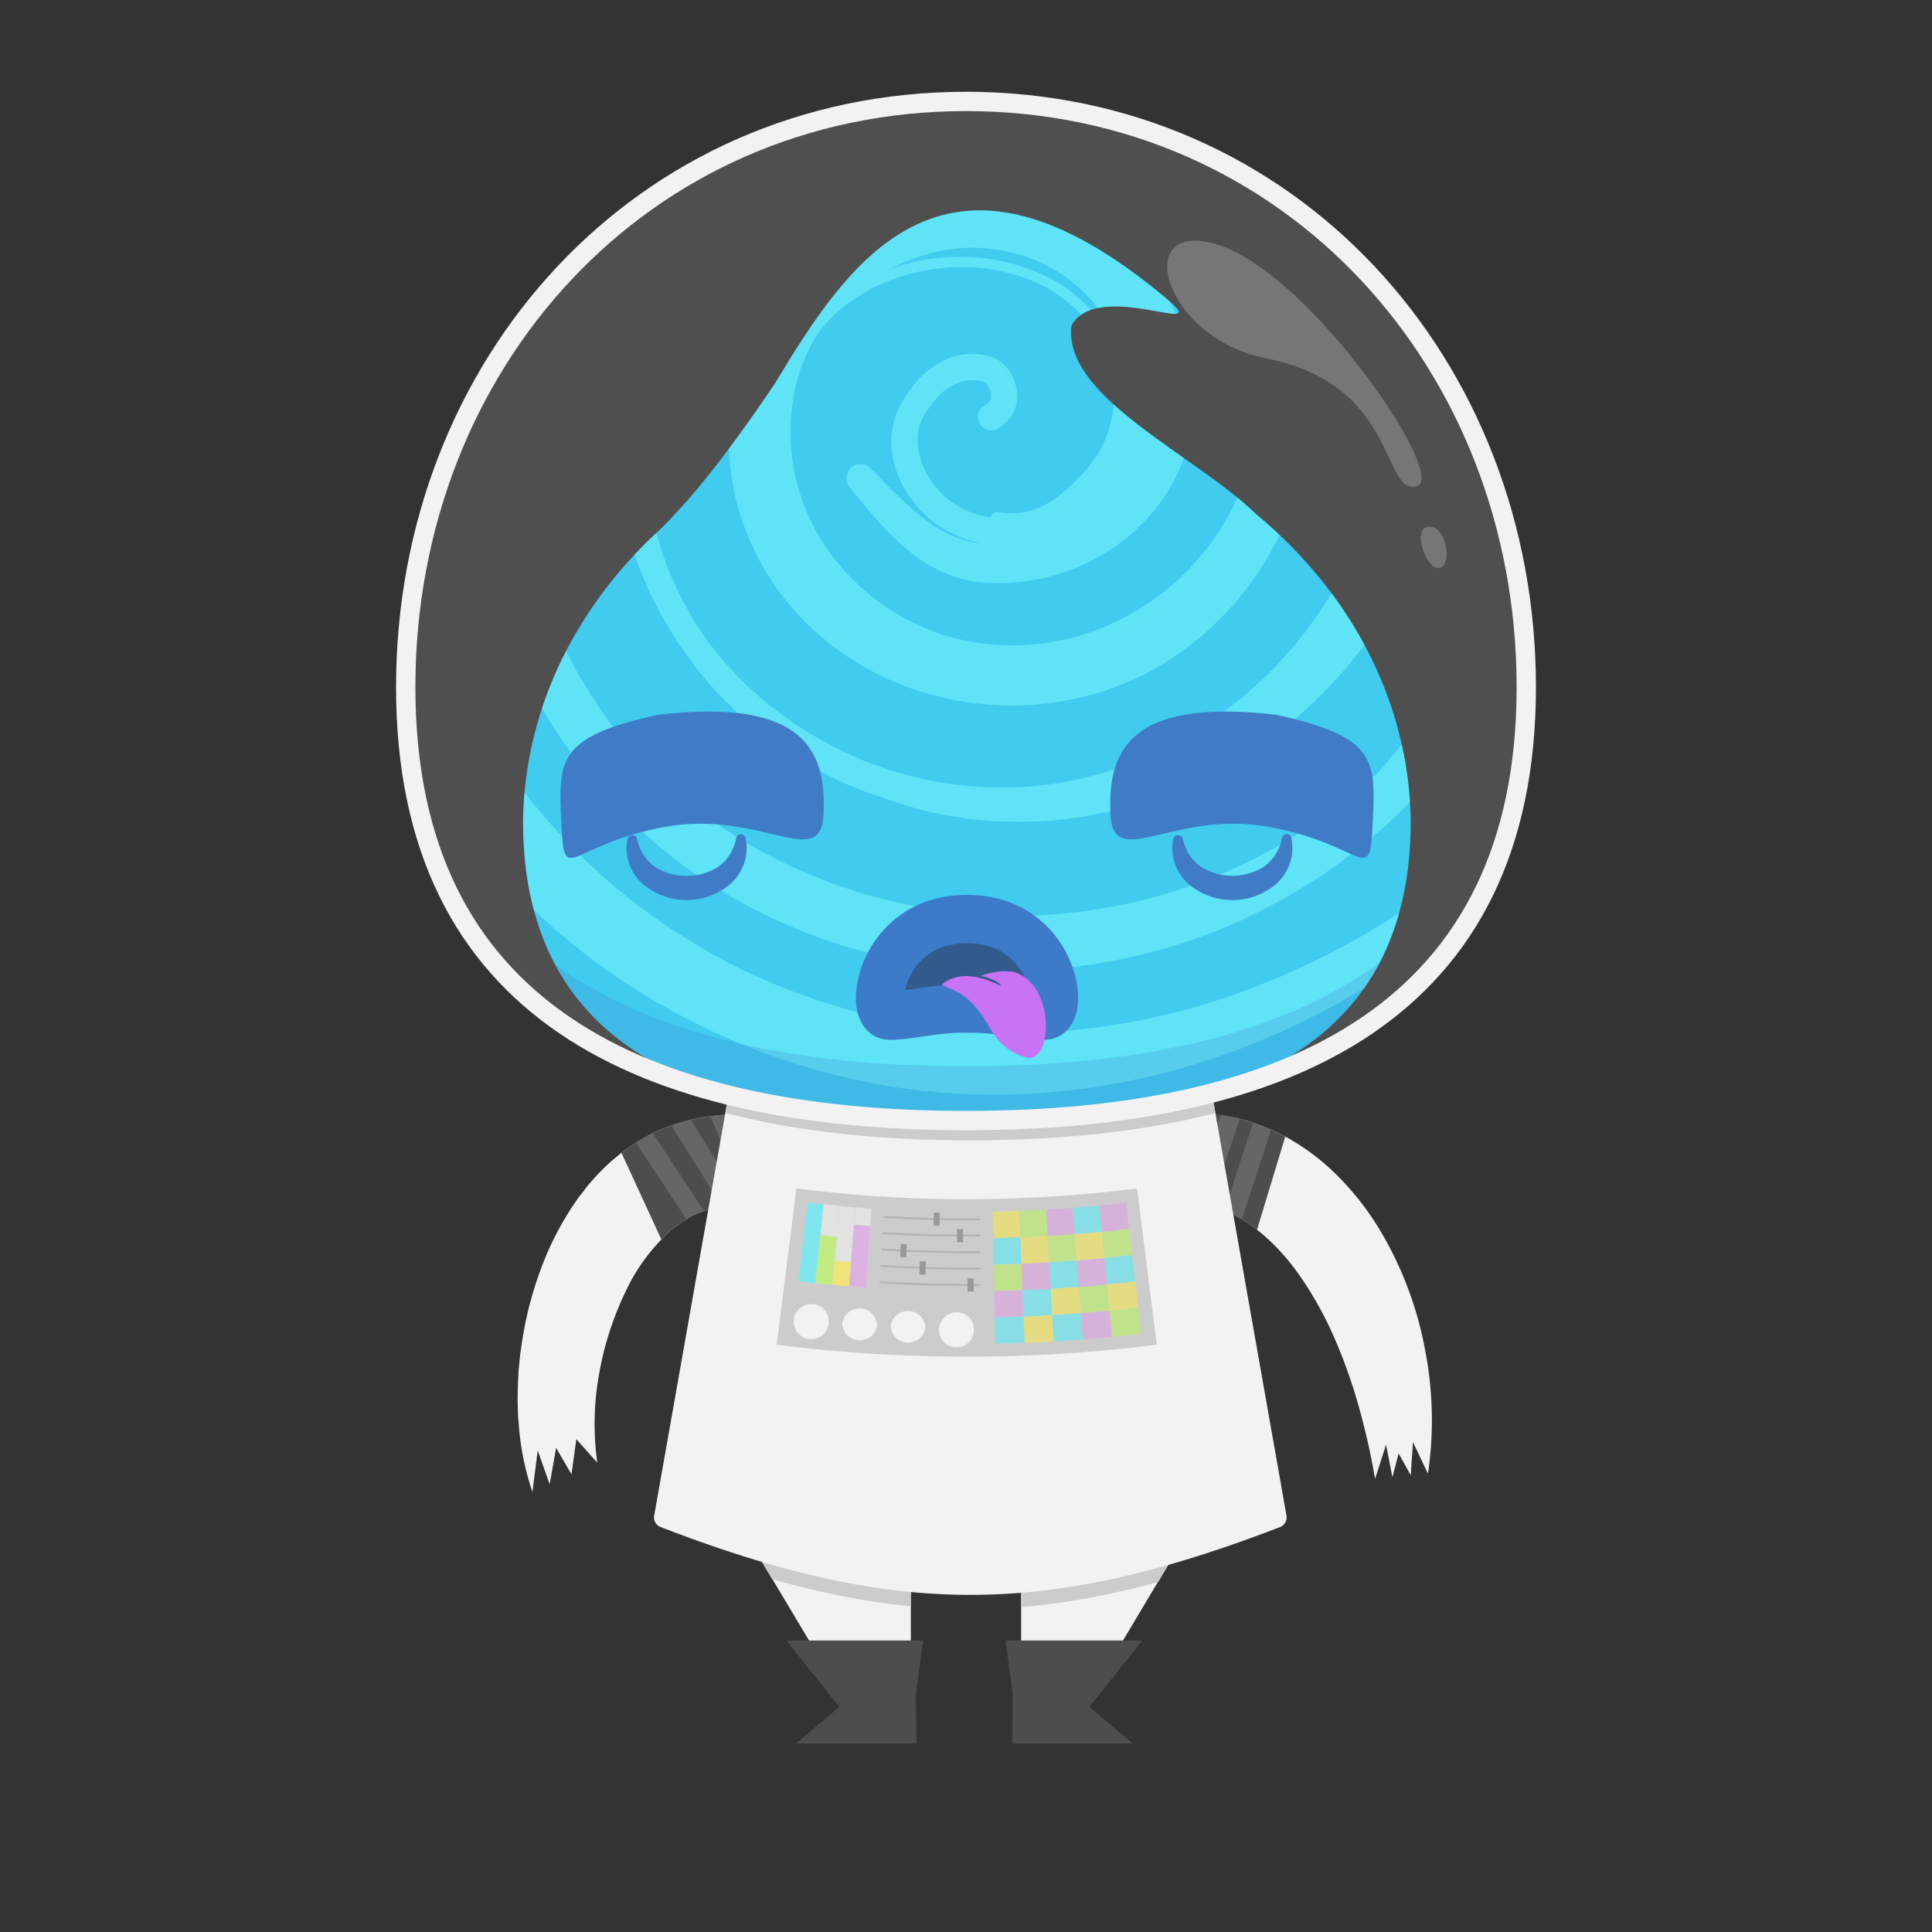<svg xmlns="http://www.w3.org/2000/svg" xmlns:xlink="http://www.w3.org/1999/xlink" viewBox="0 0 400 400"><rect x="0" y="0" width="400" height="400" fill="#333333" stroke="none"/><defs><style>.cls-1,.cls-30,.cls-32{fill:#f2f2f2;}.cls-2,.cls-28,.cls-31,.cls-6{fill:none;}.cls-3{isolation:isolate;}.cls-4{clip-path:url(#clip-path);}.cls-5{fill:#4d4d4d;}.cls-6{stroke:#666;}.cls-31,.cls-6{stroke-miterlimit:10;stroke-width:4px;}.cls-7{clip-path:url(#clip-path-2);}.cls-8{clip-path:url(#clip-path-3);}.cls-9{clip-path:url(#clip-path-4);}.cls-10{fill:#ccc;}.cls-11{clip-path:url(#clip-path-5);}.cls-12{opacity:0.27;}.cls-13{opacity:0.4;}.cls-13,.cls-19{mix-blend-mode:multiply;}.cls-14{fill:#fce503;}.cls-15{fill:#a0f51c;}.cls-16{fill:#12ebfc;}.cls-17{fill:#d67ee2;}.cls-18{opacity:0.56;}.cls-19{opacity:0.48;}.cls-20{fill:#b3b3b3;}.cls-21{fill:#999;}.cls-22{fill:#21c4ef;}.cls-23{clip-path:url(#clip-path-6);}.cls-24{fill:#6fffff;opacity:0.47;}.cls-25,.cls-26{fill:#2167be;}.cls-26{opacity:0.21;}.cls-27{fill:#12407b;}.cls-28{stroke:#1d66c2;stroke-linecap:round;stroke-linejoin:round;stroke-width:10px;}.cls-29{fill:#c05df5;}.cls-30{opacity:0.15;}.cls-31{stroke:#f2f2f2;}.cls-32{opacity:0.24;}.cls-33{clip-path:url(#clip-path-7);}</style><clipPath id="clip-path"><path class="cls-1" d="M140.38,232.55c-1.15.39-2.3.81-3.41,1.24s-2.18,1-3.22,1.58-2.07,1.14-3,1.81l-1.41,1-.7.51-.66.55a41.82,41.82,0,0,0-4.87,4.6c-.73.83-1.47,1.64-2.1,2.52-.33.43-.66.85-1,1.27s-.62.87-.93,1.31a63.19,63.19,0,0,0-6,11,77.3,77.3,0,0,0-3.8,11.65c-.22,1-.46,2-.65,3l-.52,3-.43,3-.3,3.06c-.13,2.05-.2,4.1-.21,6.18,0,1,.06,2.08.09,3.12,0,.52.07,1.05.12,1.57l.12,1.58a57,57,0,0,0,2.73,12.8l1.1-8.6,2.47,7,1.34-7.54,3.18,5.48,1-7.27,4.34,4.85a58.12,58.12,0,0,1,.37-18.32,65.39,65.39,0,0,1,5.58-17.28,39.25,39.25,0,0,1,9.35-12.54,27.77,27.77,0,0,1,2.66-1.95c.46-.27.91-.52,1.38-.82s1-.44,1.46-.67a25.93,25.93,0,0,1,7-1.73l3.49-18.76A44,44,0,0,0,140.38,232.55Z"/></clipPath><clipPath id="clip-path-2"><polygon class="cls-2" points="284.69 306.2 286.97 299.11 288.28 305.83 289.58 300.93 292.08 305.44 292.54 298.57 295.63 305.08 301.87 265.72 280.46 235.59 255.91 227.84 253.67 261.29 273.67 278.88 284.69 306.2"/></clipPath><clipPath id="clip-path-3"><path class="cls-2" d="M238.09,248.61a30.48,30.48,0,0,1,9.31.16,27.11,27.11,0,0,1,8.55,3c5.4,2.95,10.18,7.81,14,13.6a74.33,74.33,0,0,1,5.22,9.21,101.42,101.42,0,0,1,4.09,10.07q1.81,5.19,3.12,10.6c.94,3.6,1.65,7.25,2.33,10.94l10.94-1.12a75.68,75.68,0,0,0-.54-25.24,74.83,74.83,0,0,0-9.16-24.73,58.54,58.54,0,0,0-8.6-11.23,47,47,0,0,0-12.07-9,42.18,42.18,0,0,0-14.92-4.38,38,38,0,0,0-14.9,1.55Z"/></clipPath><clipPath id="clip-path-4"><path class="cls-2" d="M188.58,318.76V359H179l-24-40.2Z"/></clipPath><clipPath id="clip-path-5"><path class="cls-2" d="M211.42,318.76V359H221l24-40.2Z"/></clipPath><clipPath id="clip-path-6"><path class="cls-2" d="M260.06,106.46h0c-12.26-12.1-40.21-24.28-38.21-39.11,5.67-9.82,29.8,3,19.81-5.4-45.56-38.42-65.46-8.79-81.34,17.66-11.87,17.5-18.43,24.8-23.51,29.87l0,0C120,124.77,108.63,145.89,108.29,170c0,56.07,52.25,62,91.89,62s91.9-6,91.9-62C291.71,144.23,278.77,121.89,260.06,106.46Z"/></clipPath><clipPath id="clip-path-7"><path class="cls-2" d="M260.06,543.17h0c-12.26-12.1-40.21-24.28-38.21-39.11,5.67-9.82,29.8,3,19.81-5.4-45.56-38.42-65.46-8.79-81.34,17.66-11.87,17.5-18.43,24.8-23.51,29.87l0,0c-16.78,15.25-28.14,36.37-28.48,60.45,0,56.06,52.25,62,91.89,62s91.9-6,91.9-62C291.71,580.94,278.77,558.6,260.06,543.17Z"/></clipPath></defs><title>crewDeath2</title><g class="cls-3"><g id="Layer_2" data-name="Layer 2"><path class="cls-1" d="M140.38,232.55c-1.15.39-2.3.81-3.41,1.24s-2.18,1-3.22,1.58-2.07,1.14-3,1.81l-1.41,1-.7.51-.66.55a41.82,41.82,0,0,0-4.87,4.6c-.73.83-1.47,1.64-2.1,2.52-.33.43-.66.85-1,1.27s-.62.87-.93,1.31a63.19,63.19,0,0,0-6,11,77.3,77.3,0,0,0-3.8,11.65c-.22,1-.46,2-.65,3l-.52,3-.43,3-.3,3.06c-.13,2.05-.2,4.1-.21,6.18,0,1,.06,2.08.09,3.12,0,.52.07,1.05.12,1.57l.12,1.58a57,57,0,0,0,2.73,12.8l1.1-8.6,2.47,7,1.34-7.54,3.18,5.48,1-7.27,4.34,4.85a58.12,58.12,0,0,1,.37-18.32,65.39,65.39,0,0,1,5.58-17.28,39.25,39.25,0,0,1,9.35-12.54,27.77,27.77,0,0,1,2.66-1.95c.46-.27.91-.52,1.38-.82s1-.44,1.46-.67a25.93,25.93,0,0,1,7-1.73l3.49-18.76A44,44,0,0,0,140.38,232.55Z"/><g class="cls-4"><path class="cls-5" d="M126.37,233.71l14.47,31.39s35.68-6.64,36.11-8.26S174.09,226,174.09,226Z"/><polyline class="cls-6" points="131.01 231.99 146.64 255.66 152.86 251.42 138.14 227.84 147.89 227.84 157.22 250.24"/></g><g class="cls-7"><path class="cls-1" d="M238.09,248.61a30.48,30.48,0,0,1,9.31.16,27.11,27.11,0,0,1,8.55,3c5.4,2.95,10.18,7.81,14,13.6a74.33,74.33,0,0,1,5.22,9.21,101.42,101.42,0,0,1,4.09,10.07q1.81,5.19,3.12,10.6c.94,3.6,1.65,7.25,2.33,10.94l10.94-1.12a75.68,75.68,0,0,0-.54-25.24,74.83,74.83,0,0,0-9.16-24.73,58.54,58.54,0,0,0-8.6-11.23,47,47,0,0,0-12.07-9,42.18,42.18,0,0,0-14.92-4.38,38,38,0,0,0-14.9,1.55Z"/></g><g class="cls-8"><path class="cls-5" d="M267.69,230.08l-9,29.69s-27.93-7.47-28.26-8.06-4.47-23-4.47-23Z"/><polyline class="cls-6" points="263.13 227.57 251.8 262.27 245.55 258.14 255.91 227.84 247.03 227.07 241.11 255.38"/></g><polygon class="cls-1" points="188.58 318.76 188.58 358.96 179.03 358.96 155.03 318.76 188.58 318.76"/><g class="cls-9"><path class="cls-10" d="M265.18,319.06c-48.73,18.79-79.83,18.79-128.56,0a2.15,2.15,0,0,1-1.15-2.46l17.25-97.67h96.36l17.25,97.67A2.17,2.17,0,0,1,265.18,319.06Z"/></g><polygon class="cls-5" points="191.11 339.65 162.79 339.65 173.77 353.38 164.79 360.99 189.74 360.99 189.61 350.88 191.11 339.65"/><polygon class="cls-1" points="211.42 318.76 211.42 358.96 220.97 358.96 244.97 318.76 211.42 318.76"/><g class="cls-11"><path class="cls-10" d="M265.18,319.06c-48.73,18.79-79.83,18.79-128.56,0a2.15,2.15,0,0,1-1.15-2.46l17.25-97.67h96.36l17.25,97.67A2.17,2.17,0,0,1,265.18,319.06Z"/></g><polygon class="cls-5" points="208.2 339.65 236.51 339.65 225.54 353.38 234.52 360.99 209.57 360.99 209.69 350.88 208.2 339.65"/><path class="cls-1" d="M265.18,316.1c-48.73,18.8-79.83,18.8-128.56,0a2.14,2.14,0,0,1-1.15-2.46L152.72,216h96.36l17.25,97.67A2.16,2.16,0,0,1,265.18,316.1Z"/><path class="cls-10" d="M150.16,230.43c15.11,3.93,32.24,5.66,50.74,5.66s35.63-1.73,50.74-5.66L249.08,216H152.72Z"/><path class="cls-10" d="M164.89,246.06a281.28,281.28,0,0,0,70.54,0q2,16.17,4.09,32.35a314.13,314.13,0,0,1-78.71,0Z"/><g class="cls-12"><path class="cls-1" d="M205.51,250.85c1.84,0,3.69-.09,5.53-.16l.21,5.47c-1.88.07-3.76.13-5.64.16C205.58,254.5,205.54,252.67,205.51,250.85Z"/><path class="cls-1" d="M211.25,256.16q2.82-.11,5.64-.27c.1,1.82.21,3.64.31,5.46q-2.87.16-5.74.28Z"/><path class="cls-1" d="M222.52,255.51c1.87-.15,3.75-.31,5.62-.49.18,1.81.35,3.63.53,5.44q-2.86.29-5.73.5Z"/><path class="cls-1" d="M217.52,266.81q2.92-.17,5.84-.39l.42,5.45c-2,.16-4,.29-5.95.41C217.73,270.46,217.62,268.64,217.52,266.81Z"/><path class="cls-1" d="M211,250.69c1.85-.07,3.69-.16,5.53-.26.11,1.82.21,3.64.32,5.46q-2.82.17-5.64.27Z"/><path class="cls-1" d="M216.89,255.89q2.81-.16,5.63-.38l.42,5.45q-2.87.23-5.74.39C217.1,259.53,217,257.71,216.89,255.89Z"/><path class="cls-1" d="M228.14,255c1.87-.18,3.75-.38,5.62-.6l.63,5.43c-1.9.22-3.81.43-5.72.61C228.49,258.65,228.32,256.83,228.14,255Z"/><path class="cls-1" d="M205.72,261.79c1.91,0,3.83-.09,5.74-.16l.21,5.47c-1.95.07-3.9.13-5.85.16C205.78,265.44,205.75,263.62,205.72,261.79Z"/><path class="cls-1" d="M223.36,266.42c1.95-.15,3.89-.32,5.84-.51.17,1.81.35,3.63.53,5.45q-3,.28-5.95.51Z"/><path class="cls-1" d="M229.73,271.36q3-.3,5.93-.64c.21,1.81.43,3.62.64,5.44-2,.23-4,.45-6,.64C230.08,275,229.9,273.17,229.73,271.36Z"/><path class="cls-1" d="M229.2,265.91c1.94-.19,3.89-.4,5.83-.62l.63,5.43q-3,.34-5.93.64C229.55,269.54,229.37,267.72,229.2,265.91Z"/><path class="cls-1" d="M211.88,272.56c2-.07,4-.17,6-.28.11,1.82.22,3.64.32,5.46-2,.12-4,.21-6.06.29Z"/><path class="cls-1" d="M222.09,250.05q2.76-.21,5.52-.48c.18,1.82.35,3.63.53,5.45-1.87.18-3.75.34-5.62.49C222.38,253.69,222.24,251.87,222.09,250.05Z"/><path class="cls-1" d="M205.61,256.32c1.88,0,3.76-.09,5.64-.16l.21,5.47c-1.91.07-3.83.13-5.74.16C205.68,260,205.65,258.15,205.61,256.32Z"/><path class="cls-1" d="M217.2,261.35q2.88-.17,5.74-.39l.42,5.46q-2.91.22-5.84.39C217.41,265,217.31,263.17,217.2,261.35Z"/><path class="cls-1" d="M228.67,260.46c1.91-.18,3.82-.39,5.72-.61q.31,2.72.64,5.44c-1.94.22-3.89.43-5.83.62C229,264.09,228.85,262.28,228.67,260.46Z"/><path class="cls-1" d="M211.67,267.1c2-.08,3.9-.17,5.85-.29.1,1.83.21,3.65.31,5.47-2,.11-4,.21-6,.28Z"/><path class="cls-1" d="M205.92,272.73c2,0,4-.09,6-.17l.21,5.47q-3,.12-6.06.17C206,276.38,206,274.56,205.92,272.73Z"/><path class="cls-1" d="M217.83,272.28c2-.12,4-.25,5.95-.41.15,1.82.29,3.64.43,5.46-2,.16-4,.29-6.06.41C218.05,275.92,217.94,274.1,217.83,272.28Z"/><path class="cls-1" d="M216.57,250.43c1.84-.11,3.68-.23,5.52-.38.15,1.82.29,3.64.43,5.46q-2.82.21-5.63.38C216.78,254.07,216.68,252.25,216.57,250.43Z"/><path class="cls-1" d="M227.61,249.57c1.84-.18,3.68-.37,5.51-.59.21,1.81.43,3.63.64,5.44-1.87.22-3.75.42-5.62.6C228,253.2,227.79,251.39,227.61,249.57Z"/><path class="cls-1" d="M222.94,261q2.87-.21,5.73-.5c.18,1.82.35,3.63.53,5.45-1.95.19-3.89.36-5.84.51Z"/><path class="cls-1" d="M205.82,267.26c2,0,3.9-.09,5.85-.16l.21,5.46c-2,.08-4,.14-6,.17C205.89,270.91,205.85,269.09,205.82,267.26Z"/><path class="cls-1" d="M211.46,261.63q2.88-.12,5.74-.28c.11,1.82.21,3.64.32,5.46-2,.12-3.9.21-5.85.29Z"/><path class="cls-1" d="M223.78,271.87q3-.22,5.95-.51c.17,1.81.35,3.63.53,5.44-2,.2-4,.37-6,.53C224.07,275.51,223.93,273.69,223.78,271.87Z"/></g><g class="cls-13"><path class="cls-14" d="M205.51,250.85c1.84,0,3.69-.09,5.53-.16l.21,5.47c-1.88.07-3.76.13-5.64.16C205.58,254.5,205.54,252.67,205.51,250.85Z"/><path class="cls-14" d="M211.25,256.16q2.82-.11,5.64-.27c.1,1.82.21,3.64.31,5.46q-2.87.16-5.74.28Z"/><path class="cls-14" d="M222.52,255.51c1.87-.15,3.75-.31,5.62-.49.18,1.81.35,3.63.53,5.44q-2.86.29-5.73.5Z"/><path class="cls-14" d="M217.52,266.81q2.92-.17,5.84-.39l.42,5.45c-2,.16-4,.29-5.95.41C217.73,270.46,217.62,268.64,217.52,266.81Z"/><path class="cls-15" d="M211,250.69c1.85-.07,3.69-.16,5.53-.26.11,1.82.21,3.64.32,5.46q-2.82.17-5.64.27Z"/><path class="cls-15" d="M216.89,255.89q2.81-.16,5.63-.38l.42,5.45q-2.87.23-5.74.39C217.1,259.53,217,257.71,216.89,255.89Z"/><path class="cls-15" d="M228.14,255c1.87-.18,3.75-.38,5.62-.6l.63,5.43c-1.9.22-3.81.43-5.72.61C228.49,258.65,228.32,256.83,228.14,255Z"/><path class="cls-15" d="M205.72,261.79c1.91,0,3.83-.09,5.74-.16l.21,5.47c-1.95.07-3.9.13-5.85.16C205.78,265.44,205.75,263.62,205.72,261.79Z"/><path class="cls-15" d="M223.36,266.42c1.95-.15,3.89-.32,5.84-.51.17,1.81.35,3.63.53,5.45q-3,.28-5.95.51Z"/><path class="cls-15" d="M229.73,271.36q3-.3,5.93-.64c.21,1.81.43,3.62.64,5.44-2,.23-4,.45-6,.64C230.08,275,229.9,273.17,229.73,271.36Z"/><path class="cls-14" d="M229.2,265.91c1.94-.19,3.89-.4,5.83-.62l.63,5.43q-3,.34-5.93.64C229.55,269.54,229.37,267.72,229.2,265.91Z"/><path class="cls-14" d="M211.88,272.56c2-.07,4-.17,6-.28.11,1.82.22,3.64.32,5.46-2,.12-4,.21-6.06.29Z"/><path class="cls-16" d="M222.09,250.05q2.76-.21,5.52-.48c.18,1.82.35,3.63.53,5.45-1.87.18-3.75.34-5.62.49C222.38,253.69,222.24,251.87,222.09,250.05Z"/><path class="cls-16" d="M205.61,256.32c1.88,0,3.76-.09,5.64-.16l.21,5.47c-1.91.07-3.83.13-5.74.16C205.68,260,205.65,258.15,205.61,256.32Z"/><path class="cls-16" d="M217.2,261.35q2.88-.17,5.74-.39l.42,5.46q-2.91.22-5.84.39C217.41,265,217.31,263.17,217.2,261.35Z"/><path class="cls-16" d="M228.67,260.46c1.91-.18,3.82-.39,5.72-.61q.31,2.72.64,5.44c-1.94.22-3.89.43-5.83.62C229,264.09,228.85,262.28,228.67,260.46Z"/><path class="cls-16" d="M211.67,267.1c2-.08,3.9-.17,5.85-.29.1,1.83.21,3.65.31,5.47-2,.11-4,.21-6,.28Z"/><path class="cls-16" d="M205.92,272.73c2,0,4-.09,6-.17l.21,5.47q-3,.12-6.06.17C206,276.38,206,274.56,205.92,272.73Z"/><path class="cls-16" d="M217.83,272.28c2-.12,4-.25,5.95-.41.15,1.82.29,3.64.43,5.46-2,.16-4,.29-6.06.41C218.05,275.92,217.94,274.1,217.83,272.28Z"/><path class="cls-17" d="M216.57,250.43c1.84-.11,3.68-.23,5.52-.38.15,1.82.29,3.64.43,5.46q-2.82.21-5.63.38C216.78,254.07,216.68,252.25,216.57,250.43Z"/><path class="cls-17" d="M227.61,249.57c1.84-.18,3.68-.37,5.51-.59.21,1.81.43,3.63.64,5.44-1.87.22-3.75.42-5.62.6C228,253.2,227.79,251.39,227.61,249.57Z"/><path class="cls-17" d="M222.94,261q2.87-.21,5.73-.5c.18,1.82.35,3.63.53,5.45-1.95.19-3.89.36-5.84.51Z"/><path class="cls-17" d="M205.82,267.26c2,0,3.9-.09,5.85-.16l.21,5.46c-2,.08-4,.14-6,.17C205.89,270.91,205.85,269.09,205.82,267.26Z"/><path class="cls-17" d="M211.46,261.63q2.88-.12,5.74-.28c.11,1.82.21,3.64.32,5.46-2,.12-3.9.21-5.85.29Z"/><path class="cls-17" d="M223.78,271.87q3-.22,5.95-.51c.17,1.81.35,3.63.53,5.44-2,.2-4,.37-6,.53C224.07,275.51,223.93,273.69,223.78,271.87Z"/></g><path class="cls-1" d="M201.63,275a3.62,3.62,0,1,1-3.58-3.29A3.44,3.44,0,0,1,201.63,275Z"/><path class="cls-1" d="M191.6,274.85a3.62,3.62,0,0,1-7.2-.28,3.62,3.62,0,0,1,7.2.28Z"/><path class="cls-1" d="M181.59,274.41a3.62,3.62,0,0,1-7.2-.52,3.63,3.63,0,0,1,7.2.52Z"/><path class="cls-1" d="M171.59,273.65a3.63,3.63,0,1,1-3.25-3.63A3.46,3.46,0,0,1,171.59,273.65Z"/><g class="cls-18"><path class="cls-1" d="M168.79,265.67l-3.49-.38q.94-8.16,1.9-16.31l3.31.37Q169.66,257.51,168.79,265.67Z"/><path class="cls-1" d="M172.3,266c-1.17-.11-2.34-.22-3.51-.35q.87-8.16,1.72-16.32c1.1.12,2.21.22,3.31.33Q173.06,257.86,172.3,266Z"/><path class="cls-1" d="M175.8,266.33l-3.5-.31q.75-8.17,1.52-16.34l3.31.29Q176.47,258.15,175.8,266.33Z"/><path class="cls-1" d="M179.31,266.59l-3.51-.26q.67-8.19,1.33-16.36l3.32.25Z"/></g><g class="cls-19"><path class="cls-16" d="M168.79,265.67l-3.49-.38q.94-8.16,1.9-16.31l3.31.37Q169.66,257.51,168.79,265.67Z"/><path class="cls-15" d="M172.3,266c-1.17-.11-2.34-.22-3.51-.35l1.05-9.93,3.38.34C172.91,259.39,172.61,262.71,172.3,266Z"/><path class="cls-14" d="M175.8,266.33l-3.5-.31c.15-1.66.31-3.31.46-5l3.45.3C176.07,263,175.94,264.67,175.8,266.33Z"/><path class="cls-17" d="M179.31,266.59l-3.51-.26q.52-6.4,1-12.79c1.12.09,2.24.18,3.36.25Q179.75,260.2,179.31,266.59Z"/></g><path class="cls-20" d="M202.91,252.64q-10,.09-20-.51l0-.38q10,.6,19.95.51Z"/><path class="cls-21" d="M194.52,253.77l-1.22,0,.06-2.74,1.22,0Z"/><path class="cls-20" d="M202.94,256q-10.11.11-20.21-.51l0-.38q10.08.6,20.19.51Z"/><path class="cls-21" d="M199.38,257.22h-1.23v-2.74h1.23Z"/><path class="cls-20" d="M203,259.43q-10.23.09-20.46-.52l0-.39q10.2.63,20.42.52C203,259.17,203,259.3,203,259.43Z"/><path class="cls-21" d="M187.63,260.35l-1.25-.06c0-.91.08-1.82.13-2.73l1.23.05C187.71,258.53,187.67,259.44,187.63,260.35Z"/><path class="cls-20" d="M203,262.82q-10.35.1-20.69-.53c0-.12,0-.25,0-.38q10.32.63,20.66.53Z"/><path class="cls-21" d="M191.62,263.89l-1.27,0,.09-2.74,1.26,0C191.67,262.06,191.65,263,191.62,263.89Z"/><path class="cls-20" d="M203,266.21q-10.47.1-20.92-.53c0-.13,0-.25,0-.38q10.44.63,20.9.53Z"/><path class="cls-21" d="M201.59,267.4h-1.28v-2.73h1.27C201.58,265.57,201.59,266.49,201.59,267.4Z"/><path class="cls-22" d="M260.06,106.46h0c-12.26-12.1-40.21-24.28-38.21-39.11,5.67-9.82,29.8,3,19.81-5.4-45.56-38.42-65.46-8.79-81.34,17.66-11.87,17.5-18.43,24.8-23.51,29.87l0,0C120,124.77,108.63,145.89,108.29,170c0,56.07,52.25,62,91.89,62s91.9-6,91.9-62C291.71,144.23,278.77,121.89,260.06,106.46Z"/><g class="cls-23"><path class="cls-24" d="M326.58,60.91a113.45,113.45,0,0,0-4.37-16.64c-.86-2.74-2-5.37-3.09-8-.53-1.33-1.2-2.6-1.79-3.9s-1.19-2.61-1.91-3.85A112.79,112.79,0,0,0,295.2,1.05c-1-1-2-2-3-3L289-4.73l-1.59-1.4-1.63-1.33c-1.1-.87-2.16-1.78-3.3-2.6a129,129,0,0,0-14-9.33,136.24,136.24,0,0,0-30.76-12.93c-2-.56-4-1-6-1.52A132.22,132.22,0,0,0,203.89-38a129.63,129.63,0,0,0-35.24,3.35,165,165,0,0,0-17,5.15l-4.15,1.67c-1.37.57-2.79,1.05-4.11,1.75l-4,1.95c-1.34.67-2.71,1.27-4,2.06A123.71,123.71,0,0,0,106.7-.6c-2.07,2.18-4.24,4.27-6.11,6.62l-2.9,3.46-.72.86c-.23.3-.45.61-.67.91L95,13.07l-2.65,3.65c-.46.6-.86,1.23-1.26,1.87l-1.2,1.91-2.38,3.83c-.42.63-.74,1.31-1.11,2l-1.06,2c-1.12,2.07-2.17,4.19-3.17,6.32a125.78,125.78,0,0,0-13.6,49.73A126.09,126.09,0,0,0,71,118.45c.28,1.41.65,2.79,1,4.18s.67,2.78,1.1,4.15l1.21,4.11c.44,1.36.93,2.7,1.39,4.06l.71,2c.25.67.52,1.33.78,2l1.6,4,1.77,3.9c.3.65.58,1.31.9,1.95l1,1.9a132.89,132.89,0,0,0,8.65,14.77c1.63,2.33,3.24,4.69,5,6.92s3.57,4.44,5.4,6.63a136.13,136.13,0,0,0,12,12.13l1.59,1.43c.53.47,1.09.91,1.63,1.37l3.3,2.71,3.4,2.58,1.7,1.28,1.76,1.21,3.53,2.4,3.62,2.25c.61.37,1.21.75,1.82,1.11l1.86,1c1.24.69,2.48,1.39,3.73,2.07l3.81,1.9c.64.32,1.27.65,1.91.95l1.95.86c1.3.58,2.59,1.17,3.89,1.72l4,1.55c.66.25,1.32.52,2,.76l2,.68,4,1.35,4.07,1.17,2,.58,2.06.51a127.82,127.82,0,0,0,16.72,3.1,136.84,136.84,0,0,0,33.84-.21,147.76,147.76,0,0,0,32.6-8.17,160.62,160.62,0,0,0,44.21-25.41q5.71-4.19,11.13-8.75a1.5,1.5,0,0,0,.13-.11,2.9,2.9,0,0,0,.9-2.23,3.72,3.72,0,0,0-5.65-4.67h0a173.57,173.57,0,0,1-25.81,18.06,160,160,0,0,1-28.57,12.68,141.36,141.36,0,0,1-30.32,6.37,121.9,121.9,0,0,1-15.4.54,126.45,126.45,0,0,1-15.31-1.29,120.48,120.48,0,0,1-15-3.17l-1.86-.51-1.84-.57-3.68-1.14-3.6-1.3-1.81-.65c-.59-.23-1.18-.49-1.77-.73L158.53,203c-1.17-.52-2.32-1.08-3.48-1.61l-1.73-.81c-.58-.27-1.14-.58-1.71-.87l-3.39-1.78c-1.11-.62-2.21-1.27-3.31-1.91l-1.66-1c-.54-.33-1.07-.69-1.61-1L138.42,192l-3.13-2.2A125.74,125.74,0,0,1,96,143.88l-.86-1.7c-.28-.57-.53-1.15-.8-1.73L92.72,137l-1.41-3.53c-.23-.59-.47-1.18-.69-1.77l-.62-1.8a123.46,123.46,0,0,1-4.16-14.61c-.48-2.49-1-5-1.35-7.48-.17-1.25-.42-2.5-.53-3.76l-.4-3.78c-.17-1.25-.18-2.52-.27-3.79l-.11-1.9c0-.63-.07-1.26-.06-1.89,0-2.54-.11-5.08,0-7.61a121.19,121.19,0,0,1,17-58.2A119.91,119.91,0,0,1,119.31,2.61,118.29,118.29,0,0,1,144.3-16a115.4,115.4,0,0,1,29.16-11.4c1.28-.28,2.55-.6,3.83-.86l3.87-.74,3.89-.58L189-30c2.61-.24,5.22-.44,7.85-.52,1.31-.07,2.62,0,3.93-.05s2.62,0,3.93.08a112.4,112.4,0,0,1,15.64,1.65,110.31,110.31,0,0,1,15.23,3.76,115,115,0,0,1,28.1,13.54A110.05,110.05,0,0,1,276-2.1c1,.82,1.92,1.74,2.87,2.62.47.44,1,.88,1.42,1.33l1.35,1.37L284.31,6l2.55,2.88a104.75,104.75,0,0,1,16.4,25.61c.57,1.13,1,2.33,1.5,3.49s1,2.32,1.41,3.52c.82,2.39,1.71,4.76,2.38,7.2a113.17,113.17,0,0,1,3.35,14.75c.33,2.5.73,5,.88,7.5.09,1.26.28,2.51.31,3.77l.14,3.77c.09,1.26,0,2.52,0,3.78l0,1.89c0,.63,0,1.26-.06,1.89l-.23,3.77-.05.94-.11.94-.2,1.87A148.24,148.24,0,0,1,306,123.07a112.59,112.59,0,0,1-13.48,27.8,90.24,90.24,0,0,1-7.2,9.06c-.68.64-1.36,1.29-2.06,1.91a110.69,110.69,0,0,1-27.91,18,109.4,109.4,0,0,1-64.84,7.94,107.85,107.85,0,0,1-31.17-10.65A103.63,103.63,0,0,1,133,157.47c-1.69-1.75-3.32-3.57-4.89-5.44l-.62-.82-2.36-3.13-2.17-3.26c-.36-.55-.74-1.08-1.07-1.64l-1-1.69c-.64-1.14-1.34-2.24-1.94-3.4a106,106,0,0,1-6.24-14.3,106.78,106.78,0,0,1-3.85-15.1c-.25-1.28-.37-2.57-.57-3.85l-.27-1.93c-.08-.65-.11-1.3-.17-1.94-.1-1.3-.24-2.59-.31-3.88l-.11-3.89c-.08-1.29,0-2.59,0-3.89s0-2.59.15-3.88l.3-3.87.49-3.86a95.31,95.31,0,0,1,3.37-15.13l.56-1.85.66-1.83c.45-1.21.85-2.44,1.33-3.63l1.52-3.57.37-.89.43-.87.86-1.73c1.08-2.35,2.45-4.55,3.7-6.8,1.43-2.14,2.71-4.39,4.3-6.43a96.89,96.89,0,0,1,21.88-21.84A118.13,118.13,0,0,1,160.73,5q2.73-1.37,5.54-2.59c1.38-.49,2.76-1,4.15-1.4s2.56-.8,3.86-1.15,2.58-.67,3.89-1a93.29,93.29,0,0,1,31.77-1.62,94.57,94.57,0,0,1,30.34,9,88.42,88.42,0,0,1,35.16,30.9c.72,1.1,1.38,2.23,2.08,3.34s1.28,2.3,1.93,3.44c.26.46.5.93.73,1.4l.3.8a116.21,116.21,0,0,1,4.2,14.69,107.56,107.56,0,0,1,2.15,14.88,80.9,80.9,0,0,1-.45,15c-.19,1.25-.3,2.52-.55,3.75l-.7,3.73-.17.93c-.07.31-.16.61-.23.91l-.47,1.83-.46,1.83-.24.91-.3.89c-5.76,19.29-19.3,36.17-37.12,46.65a84.22,84.22,0,0,1-14,6.67L228.48,160l-3.77,1c-1.25.37-2.54.55-3.81.8a38.73,38.73,0,0,1-3.86.61,71.36,71.36,0,0,1-15.67.38,77.11,77.11,0,0,1-7.82-1l-3.86-.84a18.63,18.63,0,0,1-1.92-.49l-1.9-.55c-.63-.19-1.27-.36-1.9-.56l-1.86-.67-1.87-.67c-.31-.12-.63-.22-.93-.34l-.91-.4-3.65-1.58-3.53-1.83a81.08,81.08,0,0,1-13.17-8.92c-1-.85-2-1.77-3-2.65l-.51-.46c-.95-.92-1.88-1.86-2.79-2.83-1.14-1.23-2.23-2.49-3.29-3.79l-1.39-1.77-.23-.29-.56-.75-.38-.57-1.1-1.65a35.84,35.84,0,0,1-2.1-3.38l-1.92-3.49-1.64-3.63a37.82,37.82,0,0,1-1.45-3.7,35.63,35.63,0,0,1-1.26-3.78l-1.06-3.83-.78-3.9a35.17,35.17,0,0,1-.59-3.93l-.23-2c0-.33-.08-.65-.11-1l0-1-.17-4c0-1.33.06-2.65.09-4a68.43,68.43,0,0,1,2.49-15.6l.51-1.91.65-1.86.65-1.86c.23-.61.41-1.25.69-1.84.54-1.19,1-2.4,1.61-3.57s1.17-2.34,1.84-3.46a65.37,65.37,0,0,1,21.27-22.4A69.33,69.33,0,0,1,192,25.47a63.11,63.11,0,0,1,30,3.09,59.86,59.86,0,0,1,13.41,6.94c1,.72,2,1.51,3.06,2.26.52.37,1,.79,1.48,1.19s1,.79,1.45,1.22a53.53,53.53,0,0,1,5.31,5.34,56.45,56.45,0,0,1,13,26.86,54.11,54.11,0,0,1,.89,11.29,57,57,0,0,1-2.65,14.56c-.19.6-.36,1.22-.58,1.8l-.68,1.74c-.24.58-.44,1.17-.69,1.74l-.81,1.64a56,56,0,0,1-3.88,6.43A52.27,52.27,0,0,1,228.08,130a49.22,49.22,0,0,1-29.24,2.42A46.64,46.64,0,0,1,174,117.18,42.76,42.76,0,0,1,163.66,90c0-1.24,0-2.48.13-3.73l.2-1.91.27-1.85.13-.92c.05-.31.13-.6.2-.9l.4-1.79c.16-.59.37-1.17.54-1.75a14.88,14.88,0,0,1,.6-1.74l.69-1.7c.24-.57.55-1.1.81-1.66a30.86,30.86,0,0,1,1.65-2.9l.47-.64L171,67c.41-.52.89-1,1.33-1.43l.67-.7.76-.61,1.5-1.23,1.62-1.11.81-.56c.27-.17.57-.32.85-.49l1.7-1a40.7,40.7,0,0,1,7.3-2.91c1.25-.41,2.54-.64,3.83-.93.64-.16,1.29-.2,1.94-.3s1.3-.22,2-.24a37,37,0,0,1,3.94-.16c.65,0,1.31,0,2,0l2,.17a18.28,18.28,0,0,1,1.95.27l1.94.33,1.91.48,1,.24.93.32,1.87.63c.6.24,1.2.52,1.8.78A33.58,33.58,0,0,1,218,60.36a28.31,28.31,0,0,1,6,4.93,27.79,27.79,0,0,1,4.25,6.48,23.74,23.74,0,0,1,2.15,7.4,23,23,0,0,1-.28,7.68,25.63,25.63,0,0,1-2.77,7.1,37.5,37.5,0,0,1-8.93,9.3,17.09,17.09,0,0,1-5.63,2.62,14.13,14.13,0,0,1-6.07.14h0a1.46,1.46,0,0,0-1.66,1.14,19.1,19.1,0,0,1-6.09-2,17.27,17.27,0,0,1-5.46-4.63c-3-3.68-4.42-9-2.92-13a14.35,14.35,0,0,1,1.7-3,19.06,19.06,0,0,1,2.33-2.78,10.24,10.24,0,0,1,5.75-3,8.34,8.34,0,0,1,3.14.28c.19,0,.13.05.17.06s0,0,.09,0,.18.16.3.24a4.79,4.79,0,0,1,.69,1,3.56,3.56,0,0,1,.36,2.24,2,2,0,0,1-1.13,1.34l-.21.11-.12.07a2.75,2.75,0,0,0,2.91,4.66c.44-.27.87-.54,1.28-.85A9,9,0,0,0,209,86.71a6.59,6.59,0,0,0,.89-1.43,6.35,6.35,0,0,0,.54-1.57,7.92,7.92,0,0,0,.06-3.1,9.86,9.86,0,0,0-.9-2.75,9.75,9.75,0,0,0-1.72-2.4,7.22,7.22,0,0,0-1.34-1,4.7,4.7,0,0,0-.84-.42,5.57,5.57,0,0,0-.82-.26,13.67,13.67,0,0,0-5.13-.42,13.37,13.37,0,0,0-4.9,1.57,18.64,18.64,0,0,0-3.95,2.9,24.6,24.6,0,0,0-3,3.6c-.44.63-.84,1.29-1.24,2a14.52,14.52,0,0,0-1.09,2.27A17.15,17.15,0,0,0,185,95.4a21.4,21.4,0,0,0,1.59,4.49,19,19,0,0,0,2.52,4,22.6,22.6,0,0,0,7.15,6.11,24.44,24.44,0,0,0,6.65,2.41h-.29c-.55-.09-1.08-.16-1.65-.27l-.86-.21a6.46,6.46,0,0,1-.86-.24,25.46,25.46,0,0,1-6.71-3.41A52.26,52.26,0,0,1,186.3,103c-2-1.92-4-4-6.08-6.09h0a2.92,2.92,0,0,0-4.33,3.9c3.63,4.48,7.36,9.22,12.29,13.25a31.47,31.47,0,0,0,8.47,5,24.9,24.9,0,0,0,2.44.81c.84.23,1.75.41,2.62.57a45.94,45.94,0,0,0,4.92.28,21.73,21.73,0,0,0,2.42-.06c.8-.06,1.61-.1,2.41-.19l2.4-.35c.8-.11,1.58-.32,2.38-.49a40.76,40.76,0,0,0,9.15-3.26,40.45,40.45,0,0,0,15-12.54,35.18,35.18,0,0,0,4.7-9,42.17,42.17,0,0,0,2-9.76,38.88,38.88,0,0,0-.48-9.93,39.72,39.72,0,0,0-2.85-9.54,41.66,41.66,0,0,0-5.07-8.58,40.26,40.26,0,0,0-7.07-7.1,48.85,48.85,0,0,0-8.29-5.17c-1.43-.76-3-1.33-4.45-2-.75-.3-1.53-.53-2.3-.79a23.84,23.84,0,0,0-2.32-.71l-2.35-.59c-.79-.19-1.59-.31-2.39-.46-1.58-.33-3.2-.44-4.8-.63a51.43,51.43,0,0,0-9.69.15c-1.62.11-3.2.47-4.8.73-.79.17-1.58.38-2.37.57l-1.18.3c-.39.1-.77.24-1.16.36l-2.31.76c-.76.29-1.51.61-2.26.92s-1.5.62-2.23,1-1.47.71-2.18,1.13a47.34,47.34,0,0,0-14.69,12.69,52.76,52.76,0,0,0-8.68,17.1,54.7,54.7,0,0,0-2.17,19,51.74,51.74,0,0,0,4.65,18.54,59,59,0,0,0,4.68,8.3,60.31,60.31,0,0,0,6.06,7.36,63.12,63.12,0,0,0,7.2,6.18,66.59,66.59,0,0,0,8.08,4.9,62.55,62.55,0,0,0,36.5,5.9,66.18,66.18,0,0,0,9.14-2,63.29,63.29,0,0,0,8.72-3.41c.72-.31,1.39-.72,2.09-1.07s1.38-.72,2-1.14l2-1.21,1.92-1.33,1.91-1.33,1.81-1.46,1.8-1.47,1.7-1.58a64.29,64.29,0,0,0,18.27-31.63,65.29,65.29,0,0,0,1.8-18.26c-.12-1.52-.2-3-.35-4.56l-.29-2.27c-.11-.76-.18-1.52-.35-2.27l-.45-2.26c-.08-.38-.15-.75-.24-1.13L269.34,66l-.6-2.22c-.19-.74-.48-1.46-.72-2.19a62.58,62.58,0,0,0-8.33-16.27,69.41,69.41,0,0,0-12.45-13.22,72,72,0,0,0-15.3-9.6,74.86,74.86,0,0,0-17.08-5.69,73,73,0,0,0-18-1.33l-1.12,0-1.13.11-2.24.22c-1.49.17-3,.45-4.46.67s-3,.61-4.4,1l-2.17.62-1.08.31-1.06.37a77.08,77.08,0,0,0-41,32.87l-1.14,1.91-1.07,2c-.73,1.29-1.33,2.66-2,4a75.29,75.29,0,0,0-3.24,8.29,77.33,77.33,0,0,0-2.27,8.61c-.24,1.46-.55,2.92-.71,4.39l-.29,2.21-.19,2.22a69.76,69.76,0,0,0,.91,17.73l.19,1.09.24,1.09.48,2.17c.39,1.43.76,2.86,1.21,4.27l1.38,4.2a21.52,21.52,0,0,0,.79,2.07l.84,2,.85,2c.3.68.65,1.33,1,2,.67,1.31,1.29,2.66,2,3.94l2.27,3.81c.36.64.79,1.24,1.21,1.85l1.27,1.81a76.38,76.38,0,0,0,11.77,13.17c.55.49,1.06,1,1.65,1.47l1.73,1.39c1.16.9,2.27,1.88,3.51,2.68l3.65,2.5,3.81,2.23,1,.56c.32.18.66.33,1,.5l2,1,2,1c.66.33,1.36.57,2,.86,1.37.54,2.71,1.14,4.1,1.64l2.83.92.94.37c2.76.86,5.49,1.83,8.33,2.42,1.41.33,2.81.7,4.25.89s2.85.49,4.29.69l4.33.4c.36,0,.72.07,1.09.09l1.08,0,2.18.05a80.54,80.54,0,0,0,17.32-1.53,86.79,86.79,0,0,0,16.69-5,90.77,90.77,0,0,0,15.46-8.05c.61-.4,1.24-.76,1.84-1.19l1.77-1.27,1.78-1.27c.6-.42,1.19-.85,1.75-1.32,1.14-.93,2.31-1.82,3.38-2.82s2.2-1.93,3.24-3a87.82,87.82,0,0,0,26.81-63.34,89.38,89.38,0,0,0-7-34.51c-.6-1.35-1.2-2.7-1.83-4s-1.3-2.65-2-3.92-1.41-2.58-2.17-3.83-1.55-2.51-2.36-3.73A93.53,93.53,0,0,0,273,17.76,97.87,97.87,0,0,0,244.47-2.45a100.9,100.9,0,0,0-33.62-9,99.5,99.5,0,0,0-34.51,2.93c-1.4.37-2.78.81-4.17,1.21s-2.73.93-4.09,1.39c-2.59,1-5.17,1.94-7.69,3.09a98.7,98.7,0,0,0-16.91,9.39c-.61.42-1.24.82-1.83,1.26l-1.78,1.34-1.78,1.35-1.71,1.42-1.7,1.42c-.57.47-1.11,1-1.66,1.48l-3.29,3A106.11,106.11,0,0,0,118,31.2L116.67,33c-.46.59-.83,1.24-1.25,1.85L113,38.59c-.77,1.27-1.47,2.59-2.21,3.88l-1.1,2c-.35.66-.66,1.33-1,2l-2,4L105,54.61l-.84,2.07-.71,2.13c-.47,1.42-1,2.83-1.41,4.26A105.14,105.14,0,0,0,98,98.68c.1,1.5.17,3,.3,4.51l.57,4.47.29,2.24.39,2.23c.14.74.26,1.48.41,2.22l.48,2.22a105.4,105.4,0,0,0,24.87,48A108.6,108.6,0,0,0,154,187.13a113.79,113.79,0,0,0,16.76,7.4,117.15,117.15,0,0,0,54.16,5.29,114.39,114.39,0,0,0,17.83-3.93,110.8,110.8,0,0,0,17-6.67,116.44,116.44,0,0,0,29.71-20.7,115.17,115.17,0,0,0,21.75-28.72l.44-.87c.74-1.1,1.46-2.21,2.18-3.33l.58-.9.53-.92,1.06-1.87,1-1.87c.35-.62.69-1.25,1-1.9l1.86-3.88c.31-.64.6-1.3.86-2l.8-2c.5-1.34,1.1-2.66,1.51-4l1.31-4.1c.22-.69.42-1.38.58-2.08l.52-2.09.5-2.1.26-1,.19-1.06.74-4.25.18-1.06.13-1.07.25-2.14A116,116,0,0,0,326.58,60.91Zm-96.4,9.93a29.55,29.55,0,0,0-4.64-7,30.44,30.44,0,0,0-6.47-5.33,38,38,0,0,0-3.71-1.88c-.64-.28-1.27-.57-1.91-.82l-2-.67-1-.33-1-.26-2-.5-2-.35a17.89,17.89,0,0,0-2.06-.28l-2.06-.18c-.69-.05-1.38,0-2.08-.05a40.9,40.9,0,0,0-4.14.13c-.69,0-1.37.17-2.06.24s-1.37.15-2.05.32c-1.35.29-2.71.53-4,.95A34.25,34.25,0,0,0,183.66,56l.3-.17c.28-.15.57-.28.86-.41l1.71-.83c.59-.25,1.19-.47,1.77-.71a16.07,16.07,0,0,1,1.8-.65l1.83-.59c.62-.19,1.22-.32,1.82-.49a33.48,33.48,0,0,1,7.41-.85,34.3,34.3,0,0,1,14.62,3.21,31.1,31.1,0,0,1,11.59,9.35A29.27,29.27,0,0,1,231,70.33c.23.57.42,1.17.63,1.76l.52,1.8c.11.59.29,1.18.36,1.77s.15,1.17.17,1.79a23.91,23.91,0,0,1,0,2.54c0-.37-.07-.74-.12-1.1A26,26,0,0,0,230.18,70.84Z"/></g><path class="cls-25" d="M136.18,148c31.55-3.76,34.85,8.59,34.33,20.58s-13-1-32.86,2.62-20.81,12.65-21.41-.48S115,152.62,136.18,148Z"/><path class="cls-25" d="M264.24,148c-31.55-3.76-34.85,8.59-34.33,20.58s13.05-1,32.86,2.62,20.81,12.65,21.41-.48S285.45,152.62,264.24,148Z"/><path class="cls-25" d="M267.39,173.72a9.72,9.72,0,0,1-.27,4.83,10.39,10.39,0,0,1-2.71,4.3,14,14,0,0,1-18.53,0,10.39,10.39,0,0,1-2.71-4.3,9.72,9.72,0,0,1-.27-4.83,1,1,0,0,1,1.22-.78,1,1,0,0,1,.78.75v0a9.4,9.4,0,0,0,3.79,5.81,12.3,12.3,0,0,0,12.91,0,9.4,9.4,0,0,0,3.79-5.81v0a1,1,0,0,1,2,0Z"/><path class="cls-25" d="M131.91,173.72a9.36,9.36,0,0,0,3.79,5.81,12.28,12.28,0,0,0,12.9,0,9.36,9.36,0,0,0,3.79-5.81v0a1,1,0,0,1,2,0,9.61,9.61,0,0,1-.27,4.83,10.29,10.29,0,0,1-2.71,4.3,14,14,0,0,1-18.52,0,10.31,10.31,0,0,1-2.72-4.3,9.72,9.72,0,0,1-.26-4.83,1,1,0,0,1,1.21-.78,1,1,0,0,1,.78.75Z"/><path class="cls-26" d="M200,220.77c-34.55,0-64.34-6.05-85.08-21.11,15.3,28.66,54.16,32.33,85.26,32.33,31.26,0,70.36-3.71,85.49-32.77C264.91,214.59,234.89,220.77,200,220.77Z"/><path class="cls-27" d="M201.05,209.08c15.45,0,17.15-4,15.19-9.19-1.69-4.49-6.29-6.2-16.32-6.2s-13.91,2.69-15,7.35C183.61,206.44,185.6,209.08,201.05,209.08Z"/><path class="cls-28" d="M199.41,208.82c-6.57,0-10.78,1.46-15.28,1.46s-1.91-20,16.08-20,20.57,20,16.07,20-8.7-1.46-15.27-1.46Z"/><path class="cls-29" d="M207.43,204.23c-3.32-1.67-7.79-3.31-11.65-1-2.69,1.63,3.18-.12,8,7.69,1.88,3,3.38,6.59,8.69,8s6.09-14-1.64-17.33c-3.05-1.41-7.74.46-7.74.46S206.38,202.66,207.43,204.23Z"/><path class="cls-30" d="M316,142.27C316,209.25,267,232,200,232S84,209.25,84,142.27,133,21,200,21,316,75.29,316,142.27Z"/><path class="cls-31" d="M316,142.27C316,209.25,267,232,200,232S84,209.25,84,142.27,133,21,200,21,316,75.29,316,142.27Z"/><path class="cls-32" d="M252.91,50.93c19,6.67,47.39,48.33,40.26,49.79s-3.81-21.16-31-26.51C240.36,69.93,233.87,44.26,252.91,50.93Z"/><path class="cls-32" d="M295.45,109.1c3.88-.88,5.4,7.68,2.69,8.45S292.4,109.79,295.45,109.1Z"/><g class="cls-33"><path class="cls-24" d="M326.58,497.62A113.45,113.45,0,0,0,322.21,481c-.86-2.74-2-5.37-3.09-8-.53-1.33-1.2-2.61-1.79-3.91s-1.19-2.61-1.91-3.85a113,113,0,0,0-20.22-27.44c-1-1-2-2-3-3L289,432l-1.59-1.4-1.63-1.33c-1.1-.87-2.16-1.78-3.3-2.6a127.46,127.46,0,0,0-14-9.32,135.81,135.81,0,0,0-30.76-12.94c-2-.56-4-1.05-6-1.52a133.53,133.53,0,0,0-27.87-4.21A129.63,129.63,0,0,0,168.65,402a165,165,0,0,0-17,5.15l-4.15,1.67c-1.37.57-2.79,1.05-4.11,1.75l-4,2c-1.34.66-2.71,1.27-4,2a123.47,123.47,0,0,0-28.65,21.53c-2.07,2.17-4.24,4.26-6.11,6.61l-2.9,3.46-.72.86c-.23.3-.45.61-.67.91L95,449.78l-2.65,3.65c-.46.6-.86,1.23-1.26,1.87l-1.2,1.91L87.48,461c-.42.63-.74,1.31-1.11,2l-1.06,2c-1.12,2.07-2.17,4.19-3.17,6.33a123.94,123.94,0,0,0-7,16.3A127.43,127.43,0,0,0,71,555.16c.28,1.41.65,2.79,1,4.18s.67,2.78,1.1,4.15l1.21,4.11c.44,1.36.93,2.7,1.39,4.06l.71,2c.25.67.52,1.33.78,2l1.6,4,1.77,3.9c.3.65.58,1.31.9,2l1,1.91a133.67,133.67,0,0,0,8.65,14.76c1.63,2.33,3.24,4.69,5,6.92s3.57,4.44,5.4,6.63a136.13,136.13,0,0,0,12,12.13l1.59,1.43c.53.47,1.09.91,1.63,1.37l3.3,2.72,3.4,2.57,1.7,1.28,1.76,1.21,3.53,2.4,3.62,2.25c.61.37,1.21.75,1.82,1.11l1.86,1c1.24.69,2.48,1.4,3.73,2.07l3.81,1.91c.64.31,1.27.64,1.91.94l1.95.86c1.3.58,2.59,1.17,3.89,1.72l4,1.55c.66.25,1.32.52,2,.76l2,.68,4,1.35,4.07,1.17,2,.58,2.06.51a126.18,126.18,0,0,0,16.72,3.1,136.84,136.84,0,0,0,33.84-.21,147.76,147.76,0,0,0,32.6-8.17,160.36,160.36,0,0,0,44.21-25.41q5.71-4.17,11.13-8.75a1.5,1.5,0,0,0,.13-.11,2.9,2.9,0,0,0,.9-2.23,3.72,3.72,0,0,0-5.65-4.67h0A174.38,174.38,0,0,1,281.23,631a159.91,159.91,0,0,1-28.57,12.67A141.36,141.36,0,0,1,222.34,650a123.81,123.81,0,0,1-15.4.55,130.62,130.62,0,0,1-15.31-1.29,122.35,122.35,0,0,1-15-3.18l-1.86-.5-1.84-.58-3.68-1.14-3.6-1.3-1.81-.65c-.59-.23-1.18-.49-1.77-.73l-3.54-1.46c-1.17-.52-2.32-1.07-3.48-1.61l-1.73-.81c-.58-.27-1.14-.58-1.71-.87l-3.39-1.77c-1.11-.63-2.21-1.28-3.31-1.92l-1.66-1c-.54-.33-1.07-.69-1.61-1l-3.22-2.07-3.13-2.2A125.66,125.66,0,0,1,96,580.59l-.86-1.69c-.28-.57-.53-1.16-.8-1.73l-1.57-3.47-1.41-3.53c-.23-.59-.47-1.18-.69-1.77L90,566.6A123.46,123.46,0,0,1,85.84,552c-.48-2.49-1-5-1.35-7.47-.17-1.26-.42-2.51-.53-3.77l-.4-3.78c-.17-1.25-.18-2.52-.27-3.79l-.11-1.89c0-.64-.07-1.27-.06-1.9,0-2.54-.11-5.08,0-7.61a121.19,121.19,0,0,1,17-58.2,119.91,119.91,0,0,1,19.15-24.26,118.29,118.29,0,0,1,25-18.61,115.4,115.4,0,0,1,29.16-11.4c1.28-.28,2.55-.6,3.83-.86l3.87-.73,3.89-.59,3.91-.45c2.61-.24,5.22-.44,7.85-.52,1.31-.07,2.62,0,3.93,0s2.62,0,3.93.08a114.27,114.27,0,0,1,30.87,5.4,115,115,0,0,1,28.1,13.54A110.05,110.05,0,0,1,276,434.61c1,.83,1.92,1.74,2.87,2.62.47.44,1,.88,1.42,1.33l1.35,1.37,2.71,2.75,2.55,2.88a104.75,104.75,0,0,1,16.4,25.61c.57,1.13,1,2.33,1.5,3.49s1,2.32,1.41,3.52c.82,2.39,1.71,4.76,2.38,7.2a113.17,113.17,0,0,1,3.35,14.75c.33,2.5.73,5,.88,7.5.09,1.26.28,2.51.31,3.77l.14,3.78c.09,1.25,0,2.51,0,3.77l0,1.89c0,.63,0,1.26-.06,1.89l-.23,3.77-.05.94-.11.94-.2,1.87A148.24,148.24,0,0,1,306,559.78a112.59,112.59,0,0,1-13.48,27.8,91.51,91.51,0,0,1-7.2,9.07c-.68.63-1.36,1.28-2.06,1.9a110.22,110.22,0,0,1-92.75,26,107.85,107.85,0,0,1-31.17-10.65A103.63,103.63,0,0,1,133,594.18c-1.69-1.75-3.32-3.57-4.89-5.44l-.62-.82-2.36-3.13-2.17-3.26c-.36-.55-.74-1.08-1.07-1.64l-1-1.69c-.64-1.14-1.34-2.24-1.94-3.4a96.47,96.47,0,0,1-10.09-29.4c-.25-1.28-.37-2.57-.57-3.85l-.27-1.93c-.08-.65-.11-1.29-.17-1.94-.1-1.29-.24-2.59-.31-3.88l-.11-3.89c-.08-1.29,0-2.59,0-3.89s0-2.59.15-3.88l.3-3.87.49-3.86a95.56,95.56,0,0,1,3.37-15.13l.56-1.85.66-1.83c.45-1.2.85-2.43,1.33-3.63l1.52-3.57.37-.89.43-.87.86-1.73c1.08-2.35,2.45-4.54,3.7-6.8,1.43-2.14,2.71-4.39,4.3-6.43a96.89,96.89,0,0,1,21.88-21.84,118.13,118.13,0,0,1,13.4-8.15q2.73-1.37,5.54-2.59c1.38-.49,2.76-1,4.15-1.4s2.56-.8,3.86-1.15,2.58-.67,3.89-1A93.29,93.29,0,0,1,209.94,434a94.57,94.57,0,0,1,30.34,9,88.42,88.42,0,0,1,35.16,30.9c.72,1.1,1.38,2.23,2.08,3.34s1.28,2.3,1.93,3.44c.26.46.5.93.73,1.4l.3.8a115.88,115.88,0,0,1,4.2,14.7,107.2,107.2,0,0,1,2.15,14.87,80.9,80.9,0,0,1-.45,15c-.19,1.25-.3,2.52-.55,3.75l-.7,3.73-.17.93c-.07.31-.16.61-.23.91l-.47,1.83-.46,1.83-.24.91-.3.89c-5.76,19.29-19.3,36.17-37.12,46.65a84.22,84.22,0,0,1-14,6.67l-3.67,1.21-3.77,1c-1.25.37-2.54.55-3.81.8a38.73,38.73,0,0,1-3.86.61,71.36,71.36,0,0,1-15.67.38c-2.62-.14-5.21-.61-7.82-1l-3.86-.84c-.65-.13-1.28-.31-1.92-.5l-1.9-.55c-.63-.18-1.27-.36-1.9-.56l-1.86-.67-1.87-.67c-.31-.12-.63-.22-.93-.34l-.91-.4-3.65-1.58-3.53-1.83a81.08,81.08,0,0,1-13.17-8.92c-1-.85-2-1.77-3-2.65l-.51-.46c-.95-.92-1.88-1.86-2.79-2.83-1.14-1.23-2.23-2.49-3.29-3.79l-1.39-1.77-.23-.29-.56-.75-.38-.57-1.1-1.65a35.84,35.84,0,0,1-2.1-3.38L140.81,560l-1.64-3.63a37.82,37.82,0,0,1-1.45-3.7,36.24,36.24,0,0,1-1.26-3.77l-1.06-3.84-.78-3.9a34.82,34.82,0,0,1-.59-3.93l-.23-2c0-.32-.08-.65-.11-1l0-1-.17-4c0-1.33.06-2.65.09-4a68.52,68.52,0,0,1,2.49-15.6l.51-1.91.65-1.86.65-1.86c.23-.61.41-1.25.69-1.84.54-1.19,1-2.4,1.61-3.57s1.17-2.34,1.84-3.46a65.37,65.37,0,0,1,21.27-22.4A69.47,69.47,0,0,1,192,462.18a63.11,63.11,0,0,1,30,3.09,59.86,59.86,0,0,1,13.41,6.94c1,.72,2,1.51,3.06,2.26.52.37,1,.8,1.48,1.19s1,.79,1.45,1.22a53.53,53.53,0,0,1,5.31,5.34,56.49,56.49,0,0,1,13,26.86,54.11,54.11,0,0,1,.89,11.29,57,57,0,0,1-2.65,14.56c-.19.6-.36,1.22-.58,1.81l-.68,1.74c-.24.57-.44,1.16-.69,1.73l-.81,1.64a56,56,0,0,1-3.88,6.43,52.27,52.27,0,0,1-23.22,18.39,49.22,49.22,0,0,1-29.24,2.42A46.64,46.64,0,0,1,174,553.89a42.76,42.76,0,0,1-10.3-27.22c0-1.24,0-2.48.13-3.73L164,521l.27-1.85.13-.92c.05-.31.13-.6.2-.9l.4-1.79c.16-.59.37-1.17.54-1.75a14.88,14.88,0,0,1,.6-1.74l.69-1.7c.24-.57.55-1.1.81-1.65a29.8,29.8,0,0,1,1.65-2.91l.47-.64,1.26-1.5c.41-.52.89-.95,1.33-1.43l.67-.7.76-.61,1.5-1.23,1.62-1.11.81-.56c.27-.17.57-.32.85-.49l1.7-1a40.74,40.74,0,0,1,7.3-2.92c1.25-.41,2.54-.64,3.83-.93.64-.16,1.29-.2,1.94-.3s1.3-.22,2-.24c1.31-.08,2.62-.21,3.94-.16.65,0,1.31,0,2,.05l2,.18a16,16,0,0,1,1.95.26l1.94.33,1.91.48,1,.24.93.32,1.87.63c.6.24,1.2.52,1.8.78a33.58,33.58,0,0,1,3.49,1.77,28.31,28.31,0,0,1,6,4.93,27.79,27.79,0,0,1,4.25,6.48,23.72,23.72,0,0,1,2.15,7.41,23,23,0,0,1-.28,7.67,25.69,25.69,0,0,1-2.77,7.11,37.45,37.45,0,0,1-8.93,9.29,17.09,17.09,0,0,1-5.63,2.62,14.13,14.13,0,0,1-6.07.14h0a1.46,1.46,0,0,0-1.66,1.14,19.1,19.1,0,0,1-6.09-2,17.27,17.27,0,0,1-5.46-4.63c-3-3.68-4.42-9-2.92-13a14.6,14.6,0,0,1,1.7-3.05,19,19,0,0,1,2.33-2.77,10.26,10.26,0,0,1,5.75-3,8.34,8.34,0,0,1,3.14.28c.19,0,.13.06.17.06s0,0,.09,0,.18.15.3.24a4.46,4.46,0,0,1,.69,1,3.56,3.56,0,0,1,.36,2.24,2,2,0,0,1-1.13,1.34l-.21.11-.12.07a2.75,2.75,0,0,0,2.91,4.66,13.52,13.52,0,0,0,1.28-.85,9,9,0,0,0,1.16-1.15,6.77,6.77,0,0,0,.89-1.42,6.56,6.56,0,0,0,.54-1.58,7.92,7.92,0,0,0,.06-3.1,9.86,9.86,0,0,0-.9-2.75,9.75,9.75,0,0,0-1.72-2.4,8.18,8.18,0,0,0-1.34-1,4.1,4.1,0,0,0-.84-.41,4.76,4.76,0,0,0-.82-.27,13.67,13.67,0,0,0-5.13-.42,13.37,13.37,0,0,0-4.9,1.57,18.64,18.64,0,0,0-3.95,2.9,25.13,25.13,0,0,0-3,3.6c-.44.64-.84,1.3-1.24,2a14.64,14.64,0,0,0-1.09,2.28,17.11,17.11,0,0,0-.46,9.77,21.2,21.2,0,0,0,1.59,4.49,19,19,0,0,0,2.52,4,22.6,22.6,0,0,0,7.15,6.11,24.11,24.11,0,0,0,6.65,2.41h-.29c-.55-.09-1.08-.15-1.65-.27l-.86-.21a6.46,6.46,0,0,1-.86-.24,25.46,25.46,0,0,1-6.71-3.41,52.26,52.26,0,0,1-6.26-5.26c-2-1.92-4-4-6.08-6.08v0a2.92,2.92,0,0,0-4.33,3.9c3.63,4.48,7.36,9.22,12.29,13.25a31.47,31.47,0,0,0,8.47,5,24.9,24.9,0,0,0,2.44.81c.84.23,1.75.41,2.62.57a45.94,45.94,0,0,0,4.92.28,21.73,21.73,0,0,0,2.42-.06c.8-.06,1.61-.1,2.41-.19l2.4-.35c.8-.11,1.58-.32,2.38-.49a40.76,40.76,0,0,0,9.15-3.26,40.45,40.45,0,0,0,15-12.54,35,35,0,0,0,4.7-9,42.19,42.19,0,0,0,2-9.75,38.93,38.93,0,0,0-.48-9.94,39.72,39.72,0,0,0-2.85-9.54,41.66,41.66,0,0,0-5.07-8.58,40.26,40.26,0,0,0-7.07-7.1,48.17,48.17,0,0,0-8.29-5.16c-1.43-.77-3-1.34-4.45-2-.75-.3-1.53-.53-2.3-.79a23.84,23.84,0,0,0-2.32-.71l-2.35-.59c-.79-.19-1.59-.31-2.39-.46-1.58-.33-3.2-.44-4.8-.63a52.28,52.28,0,0,0-9.69.15c-1.62.11-3.2.47-4.8.73-.79.17-1.58.38-2.37.57l-1.18.3c-.39.1-.77.24-1.16.36l-2.31.76c-.76.29-1.51.61-2.26.92s-1.5.62-2.23,1-1.47.7-2.18,1.12A47.48,47.48,0,0,0,161.79,495a52.76,52.76,0,0,0-8.68,17.1,54.7,54.7,0,0,0-2.17,19,51.74,51.74,0,0,0,4.65,18.54,59,59,0,0,0,4.68,8.3,60.31,60.31,0,0,0,6.06,7.36,63.12,63.12,0,0,0,7.2,6.18,65.35,65.35,0,0,0,8.08,4.9,62.55,62.55,0,0,0,36.5,5.9,66.18,66.18,0,0,0,9.14-2,62,62,0,0,0,8.72-3.41c.72-.31,1.39-.71,2.09-1.07s1.38-.72,2-1.14l2-1.21L244,572l1.91-1.32,1.81-1.47,1.8-1.46,1.7-1.59a64.26,64.26,0,0,0,18.27-31.62,65.36,65.36,0,0,0,1.8-18.26c-.12-1.53-.2-3-.35-4.57l-.29-2.27c-.11-.76-.18-1.52-.35-2.27l-.45-2.26c-.08-.37-.15-.75-.24-1.13l-.29-1.11-.6-2.22c-.19-.74-.48-1.46-.72-2.19A62.58,62.58,0,0,0,259.69,482a69.41,69.41,0,0,0-12.45-13.22,72,72,0,0,0-15.3-9.6,74.86,74.86,0,0,0-17.08-5.69,73,73,0,0,0-18-1.33l-1.12.05-1.13.11-2.24.22c-1.49.17-3,.45-4.46.68s-3,.6-4.4,1l-2.17.62-1.08.31-1.06.37a77.08,77.08,0,0,0-41,32.87l-1.14,1.91-1.07,2c-.73,1.29-1.33,2.66-2,4a75.29,75.29,0,0,0-3.24,8.29,77.91,77.91,0,0,0-2.27,8.61c-.24,1.46-.55,2.92-.71,4.39l-.29,2.21-.19,2.22a69.76,69.76,0,0,0,.91,17.73l.19,1.1.24,1.08.48,2.17c.39,1.43.76,2.86,1.21,4.27l1.38,4.2a21.52,21.52,0,0,0,.79,2.07l.84,2,.85,2.05c.3.67.65,1.32,1,2,.67,1.32,1.29,2.66,2,3.94l2.27,3.81a21,21,0,0,0,1.21,1.85L142,572.1a76.38,76.38,0,0,0,11.77,13.17c.55.49,1.06,1,1.65,1.48l1.73,1.38c1.16.9,2.27,1.88,3.51,2.68l3.65,2.5,3.81,2.23,1,.56c.32.18.66.33,1,.5l2,1,2,1c.66.33,1.36.57,2,.86,1.37.54,2.71,1.14,4.1,1.64l2.83.92.94.37c2.76.86,5.49,1.83,8.33,2.42,1.41.33,2.81.7,4.25.89s2.85.49,4.29.69l4.33.4c.36,0,.72.07,1.09.09l1.08,0,2.18,0a80.54,80.54,0,0,0,17.32-1.53,86.09,86.09,0,0,0,16.69-5,90.77,90.77,0,0,0,15.46-8c.61-.4,1.24-.76,1.84-1.18l1.77-1.28,1.78-1.27c.6-.42,1.19-.85,1.75-1.32,1.14-.93,2.31-1.82,3.38-2.81s2.2-1.94,3.24-3a87.82,87.82,0,0,0,26.81-63.34,89.38,89.38,0,0,0-7-34.51c-.6-1.34-1.2-2.7-1.83-4s-1.3-2.65-2-3.92-1.41-2.58-2.17-3.83-1.55-2.51-2.36-3.73A93.53,93.53,0,0,0,273,454.47a97.87,97.87,0,0,0-28.54-20.21,100.65,100.65,0,0,0-33.62-9,99.26,99.26,0,0,0-34.51,2.92c-1.4.37-2.78.81-4.17,1.21s-2.73.93-4.09,1.39c-2.59,1-5.17,1.94-7.69,3.09a99.38,99.38,0,0,0-16.91,9.39c-.61.42-1.24.82-1.83,1.26l-1.78,1.35-1.78,1.34-1.71,1.42-1.7,1.42c-.57.47-1.11,1-1.66,1.48l-3.29,3A106.11,106.11,0,0,0,118,467.91l-1.33,1.79c-.46.59-.83,1.24-1.25,1.85L113,475.3c-.77,1.27-1.47,2.59-2.21,3.88l-1.1,1.95c-.35.66-.66,1.34-1,2l-2,4L105,491.32l-.84,2.08-.71,2.12c-.47,1.42-1,2.83-1.41,4.26A105.14,105.14,0,0,0,98,535.39c.1,1.5.17,3,.3,4.51l.57,4.47.29,2.24.39,2.23c.14.74.26,1.48.41,2.22l.48,2.22a105.4,105.4,0,0,0,24.87,48A108.6,108.6,0,0,0,154,623.84a113.79,113.79,0,0,0,16.76,7.4,117.15,117.15,0,0,0,54.16,5.29,114.39,114.39,0,0,0,17.83-3.93,110.8,110.8,0,0,0,17-6.67,116.44,116.44,0,0,0,29.71-20.7,115,115,0,0,0,21.75-28.72l.44-.87c.74-1.1,1.46-2.21,2.18-3.33l.58-.9.53-.92,1.06-1.86,1-1.88c.35-.62.69-1.25,1-1.9l1.86-3.88c.31-.64.6-1.3.86-2l.8-2c.5-1.34,1.1-2.66,1.51-4l1.31-4.1c.22-.69.42-1.38.58-2.08l.52-2.09.5-2.1.26-1.05.19-1.06.74-4.25.18-1.06.13-1.07.25-2.14A116,116,0,0,0,326.58,497.62Zm-96.4,9.93a29.55,29.55,0,0,0-4.64-7,30.09,30.09,0,0,0-6.47-5.32,36,36,0,0,0-3.71-1.89c-.64-.27-1.27-.56-1.91-.82l-2-.67-1-.33-1-.25-2-.51-2-.35a17.89,17.89,0,0,0-2.06-.28l-2.06-.18c-.69-.05-1.38,0-2.08-.05a40.9,40.9,0,0,0-4.14.13c-.69,0-1.37.17-2.06.25a20.71,20.71,0,0,0-2.05.31c-1.35.29-2.71.53-4,.95a34.25,34.25,0,0,0-3.29,1.09l.3-.17c.28-.15.57-.28.86-.41l1.71-.83,1.77-.71c.59-.23,1.18-.47,1.8-.65l1.83-.59c.62-.19,1.22-.32,1.82-.49a33.48,33.48,0,0,1,7.41-.85,34.3,34.3,0,0,1,14.62,3.21,31.1,31.1,0,0,1,11.59,9.35A29.27,29.27,0,0,1,231,507c.23.58.42,1.17.63,1.76l.52,1.8c.11.59.29,1.18.36,1.77s.15,1.17.17,1.79a23.91,23.91,0,0,1,0,2.54c0-.37-.07-.74-.12-1.1A26.06,26.06,0,0,0,230.18,507.55Z"/></g></g></g></svg>
